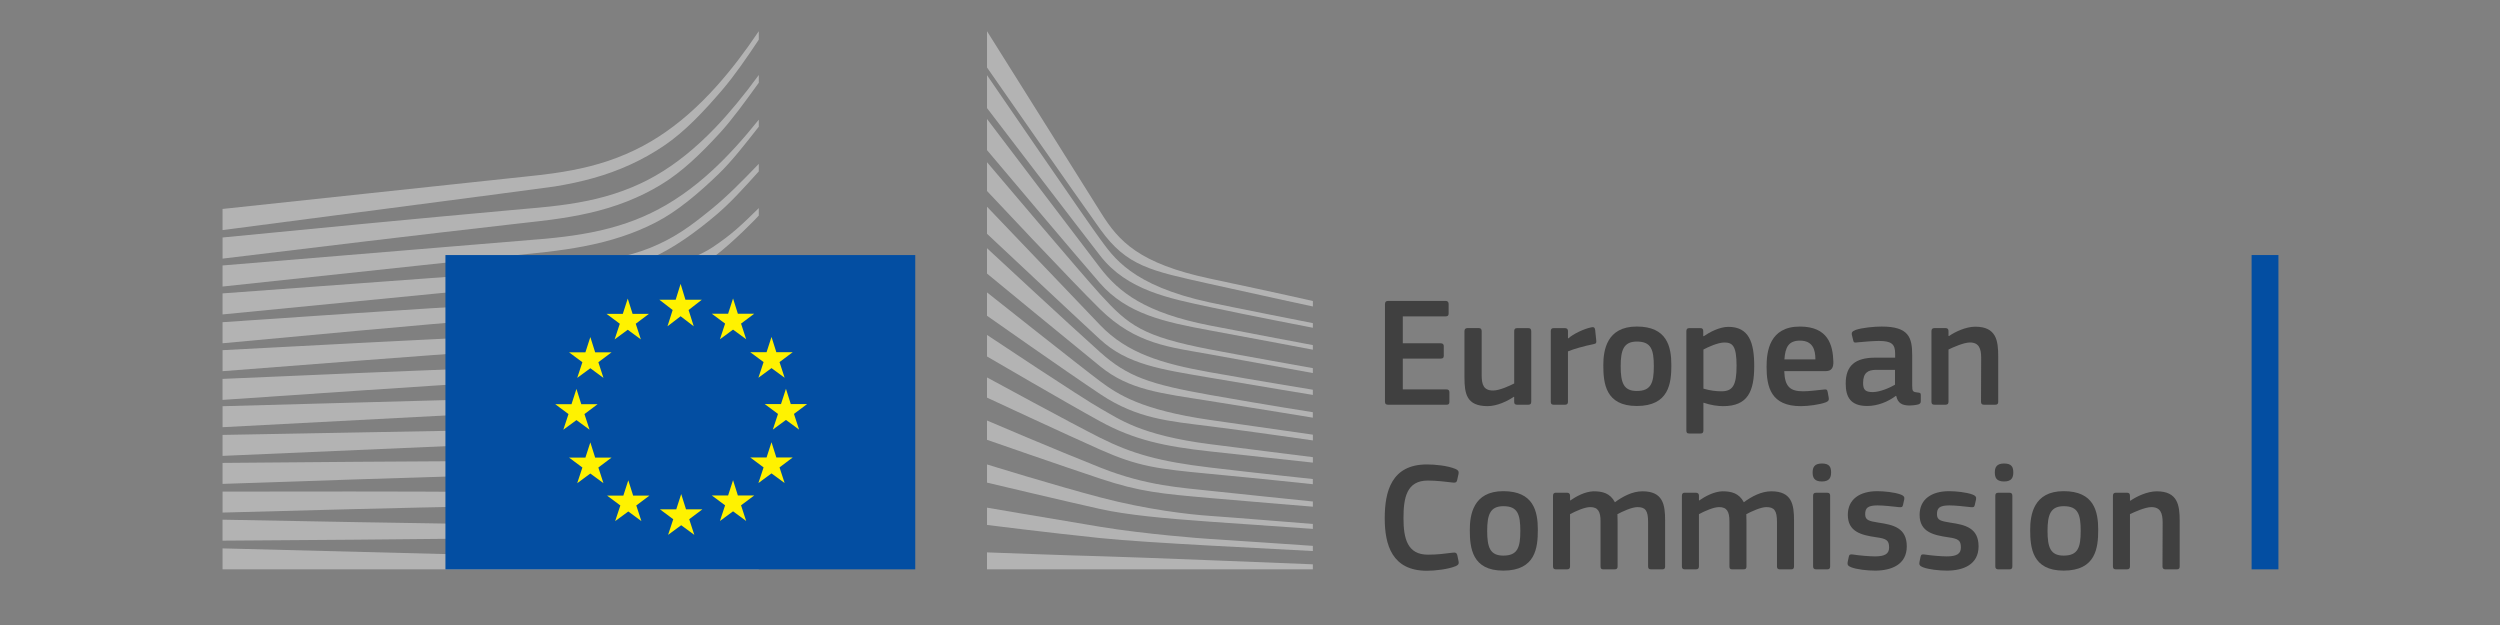 <?xml version="1.0" encoding="utf-8"?>
<!-- Generator: Adobe Illustrator 20.1.0, SVG Export Plug-In . SVG Version: 6.00 Build 0)  -->
<svg version="1.1" id="Layer_1" xmlns="http://www.w3.org/2000/svg" xmlns:xlink="http://www.w3.org/1999/xlink" x="0px" y="0px"
	 viewBox="0 0 170.08 42.52" style="enable-background:new 0 0 170.08 42.52;" xml:space="preserve">
<rect x="0" y="0" width="170.08" height="42.52" fill="#808080" stroke="none"/>
<style type="text/css">
	.st0{fill:#404040;}
	.st1{fill:#034EA2;}
	.st2{fill:#B3B3B3;}
	.st3{fill:#FFF200;}
</style>
<g>
	<path class="st0" d="M94.223,20.684c0-0.138,0.064-0.213,0.213-0.213H98.351
		c0.128,0,0.202,0.075,0.202,0.202v0.66c0,0.128-0.053,0.191-0.213,0.191H95.436
		v1.83h2.574c0.138,0,0.213,0.064,0.213,0.191v0.66
		c0,0.128-0.053,0.192-0.213,0.192H95.436v2.096h2.979
		c0.127,0,0.191,0.064,0.191,0.202v0.649c0,0.138-0.053,0.191-0.202,0.191h-3.968
		c-0.149,0-0.213-0.064-0.213-0.191V20.684z"/>
	<path class="st0" d="M103.969,27.535h-0.755c-0.159,0-0.202-0.074-0.202-0.202v-0.33
		l-0.021-0.011c-0.415,0.287-1.138,0.638-1.787,0.638
		c-1.436,0-1.574-0.851-1.574-1.968v-3.128c0-0.128,0.053-0.213,0.202-0.213h0.777
		c0.138,0,0.192,0.074,0.192,0.213v2.99c0,0.638,0.127,1.043,0.777,1.043
		c0.457,0,1.159-0.34,1.436-0.479v-3.553c0-0.128,0.043-0.213,0.202-0.213h0.755
		c0.149,0,0.202,0.074,0.202,0.213v4.798
		C104.171,27.471,104.118,27.535,103.969,27.535z"/>
	<path class="st0" d="M106.672,27.333c0,0.128-0.053,0.202-0.202,0.202h-0.766
		c-0.149,0-0.202-0.064-0.202-0.202v-4.798c0-0.138,0.053-0.213,0.202-0.213h0.755
		c0.16,0,0.213,0.085,0.213,0.213v0.468l0.021,0.021
		c0.319-0.298,1.075-0.66,1.574-0.756c0.138-0.032,0.234,0,0.255,0.181
		l0.074,0.713c0.011,0.149,0.021,0.213-0.202,0.255
		c-0.596,0.117-1.351,0.33-1.723,0.489V27.333z"/>
	<path class="st0" d="M111.354,27.62c-2.139,0-2.277-1.564-2.277-2.777
		c0-1,0.223-2.628,2.277-2.628c2.064,0,2.351,1.372,2.351,2.628
		C113.705,26.056,113.556,27.62,111.354,27.62z M111.364,23.237
		c-0.904,0-1.106,0.575-1.106,1.681c0,1.128,0.202,1.681,1.096,1.681
		c0.968,0,1.159-0.542,1.159-1.681C112.513,23.79,112.332,23.237,111.364,23.237z"/>
	<path class="st0" d="M117.227,27.631c-0.351,0-0.841-0.064-1.33-0.234l-0.011,0.011
		v1.872c0,0.117-0.032,0.213-0.202,0.213h-0.756c-0.17,0-0.202-0.075-0.202-0.213
		v-6.745c0-0.138,0.053-0.213,0.202-0.213h0.756c0.149,0,0.191,0.085,0.191,0.213
		v0.319l0.032,0.021c0.383-0.266,1.064-0.638,1.681-0.638
		c1.394,0,1.755,1.053,1.755,2.659C119.343,26.631,118.907,27.631,117.227,27.631z
		 M117.312,23.301c-0.436,0-1.106,0.309-1.425,0.479v2.66
		c0.479,0.138,0.862,0.181,1.223,0.181c0.766,0,1.032-0.393,1.032-1.734
		C118.141,23.535,117.875,23.301,117.312,23.301z"/>
	<path class="st0" d="M121.387,25.248c0.032,1.075,0.415,1.372,1.287,1.372
		c0.383,0,0.979-0.074,1.383-0.117c0.191-0.021,0.255-0.021,0.287,0.181
		l0.064,0.351c0.032,0.16,0.011,0.245-0.181,0.33
		c-0.415,0.159-1.191,0.266-1.713,0.266c-2.032,0-2.33-1.298-2.33-2.681
		c0-1.032,0.191-2.734,2.266-2.734c1.904,0,2.245,1.234,2.277,2.383
		c0.011,0.383-0.096,0.649-0.521,0.649H121.387z M121.398,24.45h2.107
		c0-0.649-0.17-1.277-1.053-1.277C121.664,23.173,121.451,23.652,121.398,24.45z"/>
	<path class="st0" d="M128.983,26.928c-0.532,0.404-1.245,0.692-1.958,0.692
		c-1.128,0-1.457-0.617-1.457-1.51c-0.011-1.245,0.66-1.777,2-1.777h1.362
		v-0.276c0-0.638-0.234-0.862-1.106-0.862c-0.351,0-1.021,0.053-1.447,0.096
		c-0.213,0.032-0.266,0.021-0.298-0.127L125.983,22.769
		c-0.021-0.138,0.011-0.223,0.245-0.319c0.457-0.16,1.298-0.234,1.798-0.234
		c1.84,0,2.064,0.755,2.064,1.947v2.053c0,0.436,0.053,0.447,0.383,0.489
		c0.159,0.011,0.202,0.043,0.202,0.16v0.447c0,0.117-0.074,0.191-0.255,0.223
		c-0.17,0.032-0.34,0.053-0.5,0.053c-0.5,0-0.809-0.149-0.915-0.649
		L128.983,26.928z M128.92,25.163h-1.298c-0.532,0-0.872,0.191-0.872,0.894
		c0,0.468,0.159,0.617,0.66,0.617c0.457,0,1.106-0.266,1.511-0.5V25.163z"/>
	<path class="st0" d="M135.74,27.535h-0.766c-0.138,0-0.202-0.064-0.202-0.202l0.011-2.99
		c0-0.628-0.149-1.043-0.766-1.043c-0.425,0-1.17,0.34-1.457,0.479v3.553
		c0,0.128-0.053,0.202-0.202,0.202h-0.755c-0.149,0-0.202-0.064-0.202-0.202
		v-4.798c0-0.138,0.053-0.213,0.202-0.213h0.755c0.149,0,0.202,0.074,0.202,0.213
		v0.319c0.011,0,0.021,0.011,0.032,0.011c0.393-0.276,1.138-0.638,1.787-0.638
		c1.436,0,1.564,0.947,1.564,2.021v3.085
		C135.942,27.461,135.899,27.535,135.74,27.535z"/>
	<path class="st0" d="M97.079,31.597c0.521,0,1.383,0.074,1.947,0.308
		c0.17,0.075,0.234,0.16,0.202,0.33l-0.096,0.436
		c-0.032,0.128-0.085,0.181-0.277,0.16c-0.521-0.064-1.16-0.138-1.713-0.138
		c-1.447,0-1.66,1.17-1.66,2.553c0,1.393,0.266,2.489,1.66,2.489
		c0.617,0,1.138-0.064,1.713-0.138c0.202-0.021,0.244,0.032,0.287,0.17
		l0.085,0.404c0.042,0.17-0.011,0.266-0.181,0.34
		c-0.521,0.223-1.447,0.319-1.968,0.319c-2.372,0-2.872-1.755-2.872-3.564
		C94.206,33.448,94.653,31.597,97.079,31.597z"/>
	<path class="st0" d="M102.271,38.82c-2.138,0-2.277-1.564-2.277-2.777
		c0-1,0.223-2.628,2.277-2.628c2.064,0,2.351,1.372,2.351,2.628
		C104.622,37.256,104.473,38.82,102.271,38.82z M102.282,34.437
		c-0.904,0-1.106,0.575-1.106,1.681c0,1.128,0.202,1.681,1.096,1.681
		c0.968,0,1.159-0.542,1.159-1.681C103.43,34.99,103.25,34.437,102.282,34.437z"/>
	<path class="st0" d="M113.091,38.735h-0.766c-0.149,0-0.202-0.064-0.202-0.202v-3.022
		c0-0.787-0.191-1.011-0.724-1.011c-0.393,0-1.032,0.309-1.362,0.479
		c0,0.106,0.011,0.298,0.011,0.542v3.011c0,0.128-0.043,0.202-0.202,0.202h-0.777
		c-0.138,0-0.181-0.064-0.181-0.202v-3.075c0-0.649-0.17-0.958-0.702-0.958
		c-0.372,0-0.968,0.266-1.372,0.479v3.553c0,0.128-0.053,0.202-0.202,0.202h-0.766
		c-0.138,0-0.192-0.064-0.192-0.202v-4.798c0-0.138,0.053-0.213,0.192-0.213h0.755
		c0.16,0,0.213,0.085,0.213,0.213v0.308l0.01,0.011
		c0.415-0.287,1-0.606,1.585-0.628c0.617,0,1.128,0.128,1.457,0.745
		c0.532-0.393,1.192-0.745,1.873-0.745c1.404,0,1.542,0.915,1.542,1.979v3.128
		C113.283,38.661,113.24,38.735,113.091,38.735z"/>
	<path class="st0" d="M121.859,38.735h-0.766c-0.149,0-0.202-0.064-0.202-0.202v-3.022
		c0-0.787-0.191-1.011-0.724-1.011c-0.393,0-1.032,0.309-1.362,0.479
		c0,0.106,0.011,0.298,0.011,0.542v3.011c0,0.128-0.042,0.202-0.202,0.202h-0.777
		c-0.138,0-0.181-0.064-0.181-0.202v-3.075c0-0.649-0.17-0.958-0.702-0.958
		c-0.372,0-0.968,0.266-1.372,0.479v3.553c0,0.128-0.053,0.202-0.202,0.202h-0.766
		c-0.138,0-0.191-0.064-0.191-0.202v-4.798c0-0.138,0.053-0.213,0.191-0.213h0.756
		c0.159,0,0.213,0.085,0.213,0.213v0.308l0.011,0.011
		c0.415-0.287,1-0.606,1.585-0.628c0.617,0,1.128,0.128,1.457,0.745
		c0.532-0.393,1.191-0.745,1.872-0.745c1.404,0,1.543,0.915,1.543,1.979v3.128
		C122.05,38.661,122.007,38.735,121.859,38.735z"/>
	<path class="st0" d="M123.945,32.756c-0.553,0-0.628-0.309-0.628-0.617
		c0-0.34,0.117-0.606,0.628-0.606c0.521,0,0.628,0.245,0.628,0.606
		C124.572,32.469,124.477,32.756,123.945,32.756z M124.508,38.533
		c0,0.117-0.042,0.202-0.191,0.202h-0.755c-0.149,0-0.213-0.064-0.213-0.202v-4.809
		c0-0.149,0.064-0.202,0.213-0.202h0.755c0.149,0,0.191,0.085,0.191,0.202V38.533z"
		/>
	<path class="st0" d="M127.573,38.82c-0.532,0-1.245-0.074-1.649-0.234
		c-0.213-0.085-0.255-0.181-0.223-0.351l0.074-0.351
		c0.032-0.17,0.106-0.181,0.277-0.16c0.468,0.074,1.149,0.128,1.511,0.128
		c0.681,0,0.957-0.181,0.957-0.606c0-0.489-0.181-0.596-0.851-0.692
		c-1.043-0.149-1.958-0.372-1.958-1.532c0-1.053,0.809-1.606,2-1.606
		c0.436,0,1.17,0.064,1.617,0.234c0.181,0.074,0.255,0.159,0.223,0.319
		l-0.085,0.383c-0.032,0.149-0.096,0.17-0.287,0.149
		c-0.457-0.053-1.053-0.117-1.447-0.117c-0.681,0-0.84,0.192-0.84,0.596
		c0,0.415,0.255,0.468,0.904,0.575c1.011,0.149,1.926,0.351,1.926,1.617
		C129.722,38.416,128.668,38.82,127.573,38.82z"/>
	<path class="st0" d="M132.457,38.82c-0.532,0-1.245-0.074-1.649-0.234
		c-0.213-0.085-0.255-0.181-0.223-0.351l0.074-0.351
		c0.032-0.17,0.106-0.181,0.277-0.16c0.468,0.074,1.149,0.128,1.511,0.128
		c0.681,0,0.957-0.181,0.957-0.606c0-0.489-0.181-0.596-0.851-0.692
		c-1.043-0.149-1.958-0.372-1.958-1.532c0-1.053,0.809-1.606,2-1.606
		c0.436,0,1.17,0.064,1.617,0.234c0.181,0.074,0.255,0.159,0.223,0.319
		l-0.085,0.383c-0.032,0.149-0.096,0.17-0.287,0.149
		c-0.457-0.053-1.053-0.117-1.447-0.117c-0.681,0-0.84,0.192-0.84,0.596
		c0,0.415,0.255,0.468,0.904,0.575c1.011,0.149,1.926,0.351,1.926,1.617
		C134.606,38.416,133.552,38.82,132.457,38.82z"/>
	<path class="st0" d="M136.34,32.756c-0.553,0-0.628-0.309-0.628-0.617
		c0-0.34,0.117-0.606,0.628-0.606c0.521,0,0.628,0.245,0.628,0.606
		C136.968,32.469,136.872,32.756,136.34,32.756z M136.904,38.533
		c0,0.117-0.042,0.202-0.191,0.202h-0.755c-0.149,0-0.213-0.064-0.213-0.202v-4.809
		c0-0.149,0.064-0.202,0.213-0.202h0.755c0.149,0,0.191,0.085,0.191,0.202V38.533z
		"/>
	<path class="st0" d="M140.394,38.82c-2.138,0-2.277-1.564-2.277-2.777
		c0-1,0.223-2.628,2.277-2.628c2.064,0,2.351,1.372,2.351,2.628
		C142.745,37.256,142.596,38.82,140.394,38.82z M140.405,34.437
		c-0.904,0-1.107,0.575-1.107,1.681c0,1.128,0.202,1.681,1.096,1.681
		c0.968,0,1.16-0.542,1.16-1.681C141.554,34.99,141.373,34.437,140.405,34.437z"/>
	<path class="st0" d="M148.086,38.735h-0.766c-0.138,0-0.202-0.064-0.202-0.202l0.011-2.99
		c0-0.628-0.149-1.043-0.766-1.043c-0.425,0-1.17,0.34-1.457,0.479v3.553
		c0,0.128-0.053,0.202-0.202,0.202h-0.755c-0.149,0-0.202-0.064-0.202-0.202v-4.798
		c0-0.138,0.053-0.213,0.202-0.213h0.755c0.149,0,0.202,0.074,0.202,0.213v0.319
		c0.011,0,0.021,0.011,0.032,0.011c0.393-0.276,1.138-0.638,1.787-0.638
		c1.436,0,1.564,0.947,1.564,2.021v3.085
		C148.288,38.661,148.246,38.735,148.086,38.735z"/>
</g>
<polygon class="st1" points="155.006,38.734 155.006,17.351 153.181,17.351 153.181,38.734 
	155.006,38.734 "/>
<g>
	<path class="st2" d="M15.14,15.653c0,0,21.982-2.866,22.603-2.968
		c0.951-0.156,1.796-0.339,2.584-0.559c1.778-0.491,3.415-1.24,4.864-2.226
		c1.389-0.939,2.681-2.305,3.962-3.803c0.815-0.953,1.67-2.196,2.468-3.396
		v-0.579c-0.947,1.412-1.879,2.629-2.838,3.703
		c-1.271,1.426-2.604,2.592-3.964,3.467c-1.402,0.91-2.981,1.59-4.692,2.02
		c-0.767,0.195-1.588,0.352-2.511,0.482c-0.609,0.086-1.236,0.152-1.842,0.217
		C35.532,12.036,15.14,14.215,15.14,14.215V15.653z"/>
	<path class="st2" d="M44.62,11.939c-1.376,0.797-2.965,1.381-4.723,1.734
		c-0.751,0.153-1.569,0.277-2.503,0.379c-0.548,0.06-1.1,0.108-1.653,0.156
		c-0.298,0.026-0.597,0.052-0.894,0.08c-6.737,0.609-13.438,1.256-19.706,1.869
		v1.437c6.317-0.768,13.066-1.581,19.8-2.349
		c0.299-0.035,0.599-0.069,0.899-0.102c0.552-0.061,1.104-0.123,1.658-0.196
		c0.958-0.129,1.797-0.276,2.563-0.451c1.827-0.412,3.477-1.061,4.902-1.931
		c1.417-0.857,2.669-2.057,4.016-3.524c0.838-0.913,1.771-2.202,2.644-3.413
		V5.102c-1.028,1.405-2.004,2.586-2.969,3.593
		C47.338,10.067,45.982,11.158,44.62,11.939z"/>
	<path class="st2" d="M48.467,11.587c-1.341,1.24-2.742,2.215-4.163,2.898
		c-1.389,0.675-2.944,1.149-4.754,1.449c-0.747,0.125-1.559,0.227-2.481,0.311
		l-21.929,1.815v1.434l19.493-2.084l2.522-0.267
		c0.95-0.11,1.779-0.235,2.533-0.379c1.874-0.356,3.482-0.889,4.914-1.628
		c1.464-0.746,2.928-1.988,4.288-3.302c0.913-0.882,1.792-2.02,2.732-3.214
		V8.141C50.537,9.5,49.501,10.633,48.467,11.587z"/>
	<path class="st2" d="M43.164,19.033c-1.277,0.72-2.231,1.134-4.054,1.326
		c-1.102,0.12-2.234,0.177-3.33,0.231c-0.53,0.027-1.061,0.053-1.591,0.087
		c-3.313,0.191-6.566,0.402-9.885,0.62l-9.163,0.622v1.434l9.255-0.856
		c2.991-0.27,6.466-0.582,9.859-0.861l2.466-0.192
		c0.963-0.075,1.752-0.154,2.484-0.25c1.876-0.244,3.479-0.626,4.898-1.166
		c1.529-0.576,2.971-1.471,4.415-2.522c1.302-0.948,3.103-2.818,3.105-2.842
		v-0.507c-1.178,1.158-1.856,1.808-3.145,2.664
		C46.936,17.844,44.309,18.388,43.164,19.033z"/>
	<path class="st2" d="M43.631,21.758c-1.383,0.409-2.941,0.685-4.76,0.846
		c-0.737,0.064-1.532,0.114-2.431,0.15l-2.453,0.108
		c-6.095,0.285-12.16,0.604-18.846,0.961v1.43
		c6.386-0.498,12.645-0.983,18.901-1.431l2.446-0.168
		c0.944-0.062,1.727-0.13,2.463-0.214c1.866-0.21,3.461-0.535,4.877-0.991
		c1.57-0.501,3.1-1.227,4.547-2.159c1.069-0.686,2.138-1.503,3.248-2.479
		v-0.025c-1.223,1.051-2.388,1.285-3.549,1.991
		C46.652,20.644,45.157,21.311,43.631,21.758z"/>
	<path class="st2" d="M43.404,24.133c-1.393,0.328-2.903,0.539-4.753,0.664
		c-0.713,0.048-1.48,0.084-2.414,0.114l-2.429,0.087
		c-6.121,0.233-12.327,0.501-18.669,0.779v1.429
		c6.3-0.433,12.482-0.855,18.716-1.248l2.424-0.146
		c0.95-0.055,1.725-0.11,2.436-0.176c1.884-0.175,3.425-0.43,4.85-0.802
		c1.599-0.415,3.153-1.023,4.619-1.808c1.134-0.606,2.265-1.334,3.437-2.21
		v-0.611c-1.267,0.922-2.481,1.673-3.698,2.286
		C46.485,23.216,44.964,23.769,43.404,24.133z"/>
	<path class="st2" d="M43.197,26.462c-1.398,0.258-2.904,0.423-4.739,0.518
		c-0.691,0.036-1.429,0.061-2.396,0.084l-20.921,0.571v1.428l18.552-0.976
		l2.403-0.123c0.938-0.044,1.705-0.09,2.415-0.145
		c1.861-0.143,3.391-0.349,4.817-0.65c1.618-0.339,3.188-0.833,4.667-1.468
		c1.191-0.509,2.385-1.13,3.627-1.885v-0.574
		c-1.328,0.778-2.59,1.403-3.844,1.903C46.32,25.73,44.778,26.172,43.197,26.462
		z"/>
	<path class="st2" d="M43.033,28.801c-2.567,0.345-5.21,0.385-7.766,0.423
		c-0.586,0.008-1.172,0.017-1.757,0.03l-18.37,0.334v1.426l18.401-0.799
		c0.583-0.027,1.168-0.05,1.753-0.074c2.574-0.104,5.236-0.211,7.837-0.627
		c1.647-0.261,3.232-0.649,4.711-1.15c1.225-0.413,2.494-0.948,3.78-1.58
		V26.237c-1.351,0.634-2.68,1.161-3.955,1.556
		C46.205,28.247,44.646,28.587,43.033,28.801z"/>
	<path class="st2" d="M42.887,31.155c-2.405,0.2-4.867,0.201-7.248,0.201
		c-0.741,0-1.481,0-2.222,0.006c-6.085,0.027-12.123,0.077-18.277,0.131v1.427
		c5.861-0.201,12.079-0.41,18.297-0.596c0.738-0.025,1.476-0.044,2.216-0.063
		c2.394-0.061,4.869-0.124,7.299-0.389c1.698-0.183,3.242-0.452,4.722-0.821
		c1.291-0.319,2.616-0.746,3.948-1.258v-0.524
		c-1.374,0.497-2.744,0.903-4.077,1.198C46.079,30.792,44.555,31.017,42.887,31.155z"
		/>
	<path class="st2" d="M42.794,33.475c-1.002,0.04-2.087,0.059-3.318,0.059
		c-0.465,0-0.93-0.003-1.394-0.007l-4.735-0.058
		c-3.231-0.024-6.449-0.03-9.468-0.032l-8.738,0.008v1.426l8.759-0.231
		c3.009-0.074,6.236-0.151,9.457-0.21l4.731-0.063
		c1.298-0.021,3.01-0.059,4.745-0.174c1.7-0.111,3.247-0.282,4.729-0.52
		c1.334-0.215,2.698-0.505,4.062-0.855v-0.506
		c-1.401,0.326-2.794,0.586-4.145,0.768C46.003,33.279,44.471,33.408,42.794,33.475
		z"/>
	<path class="st2" d="M38.026,35.718l-4.718-0.051c-6.019-0.085-12.033-0.196-18.168-0.312
		v1.427c5.856-0.039,12.057-0.084,18.172-0.154l4.721-0.071
		c1.591-0.027,3.149-0.056,4.724-0.109c3.244-0.105,6.149-0.335,8.865-0.697
		v-0.496c-2.726,0.295-5.636,0.451-8.882,0.472
		C41.17,35.742,39.598,35.731,38.026,35.718z"/>
	<polygon class="st2" points="51.622,38.24 15.14,37.308 15.14,38.734 51.622,38.734 	"/>
</g>
<g>
	<path class="st2" d="M48.337,14.282c-1.386,1.122-2.456,1.919-4.152,2.598
		c-1.477,0.591-3.064,0.834-4.876,1.083c-1.166,0.165-2.385,0.408-3.55,0.486
		c-0.479,0.032-0.958,0.064-1.436,0.102l-19.182,1.409V21.391l19.26-1.882
		l2.497-0.236c0.926-0.088,1.748-0.191,2.514-0.315
		c1.866-0.302,3.475-0.763,4.916-1.41c1.496-0.665,3.009-1.753,4.415-2.946
		c0.957-0.81,1.878-1.829,2.879-2.942v-0.513
		C50.41,12.41,49.406,13.418,48.337,14.282z"/>
</g>
<path class="st2" d="M67.148,2.122c0,0,6.566,10.457,7.766,12.375
	c1.2,1.917,2.572,3.434,7.43,4.464c4.858,1.03,6.973,1.517,6.973,1.517v0.372
	c0,0-3.087-0.658-7.058-1.545c-3.972-0.887-5.595-1.185-7.406-3.705
	c-1.507-2.097-7.704-11.007-7.704-11.007V2.122z"/>
<path class="st2" d="M67.148,14.064c0,0,5.977,6.263,7.704,8.061
	c1.833,1.907,4.182,2.613,7.437,3.194c3.107,0.555,7.026,1.195,7.026,1.195
	v0.353c0,0-3.68-0.603-7.026-1.176c-3.281-0.562-5.577-0.875-7.456-2.607
	c-1.683-1.55-7.685-7.179-7.685-7.179V14.064z"/>
<path class="st2" d="M67.148,16.886c0,0,5.684,5.278,7.704,7.081
	c1.86,1.659,3.367,2.175,7.456,2.9c4.09,0.725,7.006,1.176,7.006,1.176
	v0.372c0,0-3.699-0.608-7.026-1.137c-3.327-0.529-5.447-0.738-7.437-2.351
	c-2.297-1.863-7.704-6.317-7.704-6.317V16.886z"/>
<path class="st2" d="M67.148,19.894c0,0,6.493,5.151,7.706,6.052
	c1.213,0.901,2.818,1.953,7.476,2.626c4.619,0.667,6.987,0.999,6.987,0.999
	v0.392c0,0-4.188-0.608-6.987-0.96c-2.798-0.353-4.944-0.503-7.457-2.175
	c-2.445-1.628-7.726-5.346-7.726-5.346V19.894z"/>
<path class="st2" d="M67.148,22.786c0,0,6.512,4.336,7.745,5.022
	c1.233,0.686,2.681,1.803,7.437,2.411c4.756,0.608,6.987,0.882,6.987,0.882
	v0.372c0,0-3.934-0.431-7.006-0.764c-3.072-0.334-5.166-0.784-7.456-2.038
	c-2.29-1.254-7.706-4.419-7.706-4.419V22.786z"/>
<path class="st2" d="M67.148,25.677c0,0,5.756,3.131,7.704,4.109
	c2.173,1.091,4.052,1.613,7.456,2.019c3.343,0.398,7.006,0.784,7.006,0.784
	v0.353c0,0-3.387-0.363-7.006-0.705c-3.588-0.34-4.866-0.497-7.456-1.646
	c-2.317-1.028-7.704-3.54-7.704-3.54V25.677z"/>
<path class="st2" d="M67.148,28.609c0,0,4.549,1.948,7.745,3.216
	c3.145,1.247,5.545,1.352,7.457,1.568c0.842,0.095,6.967,0.725,6.967,0.725v0.352
	c0,0-3.66-0.294-6.987-0.587c-3.327-0.294-4.762-0.418-7.457-1.313
	c-2.726-0.905-7.726-2.649-7.726-2.649V28.609z"/>
<path class="st2" d="M67.148,31.597c0,0,4.593,1.424,7.724,2.247
	c3.131,0.823,6.008,1.157,7.456,1.254c1.448,0.098,6.988,0.549,6.988,0.549
	v0.334c0,0-3.151-0.215-7.008-0.49c-3.118-0.222-5.623-0.457-7.456-0.862
	c-2.032-0.448-7.704-1.796-7.704-1.796V31.597z"/>
<path class="st2" d="M67.148,34.537c0,0,3.756,0.647,7.724,1.305
	c2.975,0.493,7.006,0.804,7.437,0.824c0.431,0.019,7.006,0.47,7.006,0.47
	v0.352c0,0-4.209-0.218-7.006-0.372c-2.914-0.161-5.811-0.338-7.456-0.51
	c-3.685-0.384-7.704-0.893-7.704-0.893V34.537z"/>
<path class="st2" d="M67.148,37.58c0,0,5.924,0.223,7.724,0.262
	c1.801,0.039,14.443,0.549,14.443,0.549v0.343H67.148V37.58z"/>
<path class="st2" d="M82.309,20.576c-5.362-1.156-6.575-3.116-7.476-4.331
	c-0.9-1.215-7.685-11.131-7.685-11.131V7.352
	c0.267,0.35,6.074,7.952,7.704,10.05c1.837,2.364,4.717,2.9,7.456,3.488
	c2.74,0.588,7.008,1.408,7.008,1.408v-0.314
	C89.317,21.984,83.693,20.875,82.309,20.576z"/>
<path class="st2" d="M82.309,22.144c-4.403-0.862-6.184-2.254-7.476-3.939
	c-1.292-1.685-7.685-10.112-7.685-10.112v2.119
	c0.268,0.317,6.116,7.255,7.685,9.051c1.83,2.096,4.384,2.646,7.476,3.214
	c3.092,0.568,7.006,1.313,7.006,1.313v-0.313
	C89.315,23.477,84.848,22.641,82.309,22.144z"/>
<path class="st2" d="M82.309,23.771c-4.579-0.888-5.518-1.62-7.456-3.743
	c-1.218-1.335-7.442-8.683-7.704-8.993v1.958c0,0,5.816,6.203,7.685,8.035
	c2.453,2.404,4.756,2.587,7.476,3.077c2.721,0.49,7.006,1.274,7.006,1.274
	v-0.333C89.315,25.044,84.141,24.126,82.309,23.771z"/>
<polygon class="st1" points="62.266,38.734 62.266,17.352 30.304,17.352 30.304,38.734 
	62.266,38.734 "/>
<g>
	<polygon class="st3" points="46.632,20.392 47.744,20.392 46.847,21.091 47.196,22.198 
		46.303,21.516 45.41,22.198 45.762,21.091 44.858,20.392 45.967,20.392 
		46.303,19.312 46.632,20.392 	"/>
	<polygon class="st3" points="46.671,34.651 47.784,34.651 46.888,35.324 47.236,36.389 
		46.343,35.733 45.451,36.389 45.802,35.324 44.897,34.651 46.008,34.651 
		46.343,33.612 46.671,34.651 	"/>
	<polygon class="st3" points="50.198,33.707 51.312,33.707 50.415,34.378 50.764,35.445 
		49.871,34.787 48.978,35.445 49.33,34.378 48.424,33.707 49.535,33.707 
		49.871,32.667 50.198,33.707 	"/>
	<polygon class="st3" points="50.198,21.343 51.312,21.343 50.415,22.015 50.764,23.081 
		49.871,22.425 48.978,23.081 49.33,22.015 48.424,21.343 49.535,21.343 
		49.871,20.304 50.198,21.343 	"/>
	<polygon class="st3" points="52.816,23.962 53.928,23.962 53.032,24.633 53.38,25.7 
		52.487,25.043 51.596,25.7 51.948,24.633 51.043,23.962 52.151,23.962 
		52.487,22.922 52.816,23.962 	"/>
	<polygon class="st3" points="52.816,31.124 53.928,31.124 53.032,31.798 53.38,32.863 
		52.487,32.206 51.596,32.863 51.948,31.798 51.043,31.124 52.151,31.124 
		52.487,30.084 52.816,31.124 	"/>
	<polygon class="st3" points="53.797,27.488 54.911,27.488 54.015,28.16 54.363,29.227 
		53.47,28.569 52.577,29.227 52.929,28.16 52.024,27.488 53.133,27.488 
		53.47,26.45 53.797,27.488 	"/>
	<polygon class="st3" points="43.036,21.352 44.147,21.352 43.251,22.025 43.599,23.091 
		42.707,22.433 41.814,23.091 42.166,22.025 41.262,21.352 42.371,21.352 
		42.707,20.313 43.036,21.352 	"/>
	<polygon class="st3" points="40.49,23.971 41.603,23.971 40.707,24.643 41.054,25.709 
		40.162,25.052 39.27,25.709 39.621,24.643 38.716,23.971 39.826,23.971 
		40.162,22.931 40.49,23.971 	"/>
	<polygon class="st3" points="39.545,27.497 40.658,27.497 39.761,28.17 40.109,29.235 
		39.217,28.58 38.324,29.235 38.676,28.17 37.772,27.497 38.881,27.497 
		39.217,26.458 39.545,27.497 	"/>
	<polygon class="st3" points="40.49,31.133 41.603,31.133 40.707,31.806 41.054,32.872 
		40.162,32.215 39.27,32.872 39.621,31.806 38.716,31.133 39.826,31.133 
		40.162,30.095 40.49,31.133 	"/>
	<polygon class="st3" points="43.073,33.715 44.185,33.715 43.288,34.388 43.635,35.453 
		42.744,34.796 41.851,35.453 42.203,34.388 41.299,33.715 42.408,33.715 
		42.744,32.676 43.073,33.715 	"/>
</g>
<g>
</g>
<g>
</g>
<g>
</g>
<g>
</g>
<g>
</g>
<g>
</g>
</svg>
